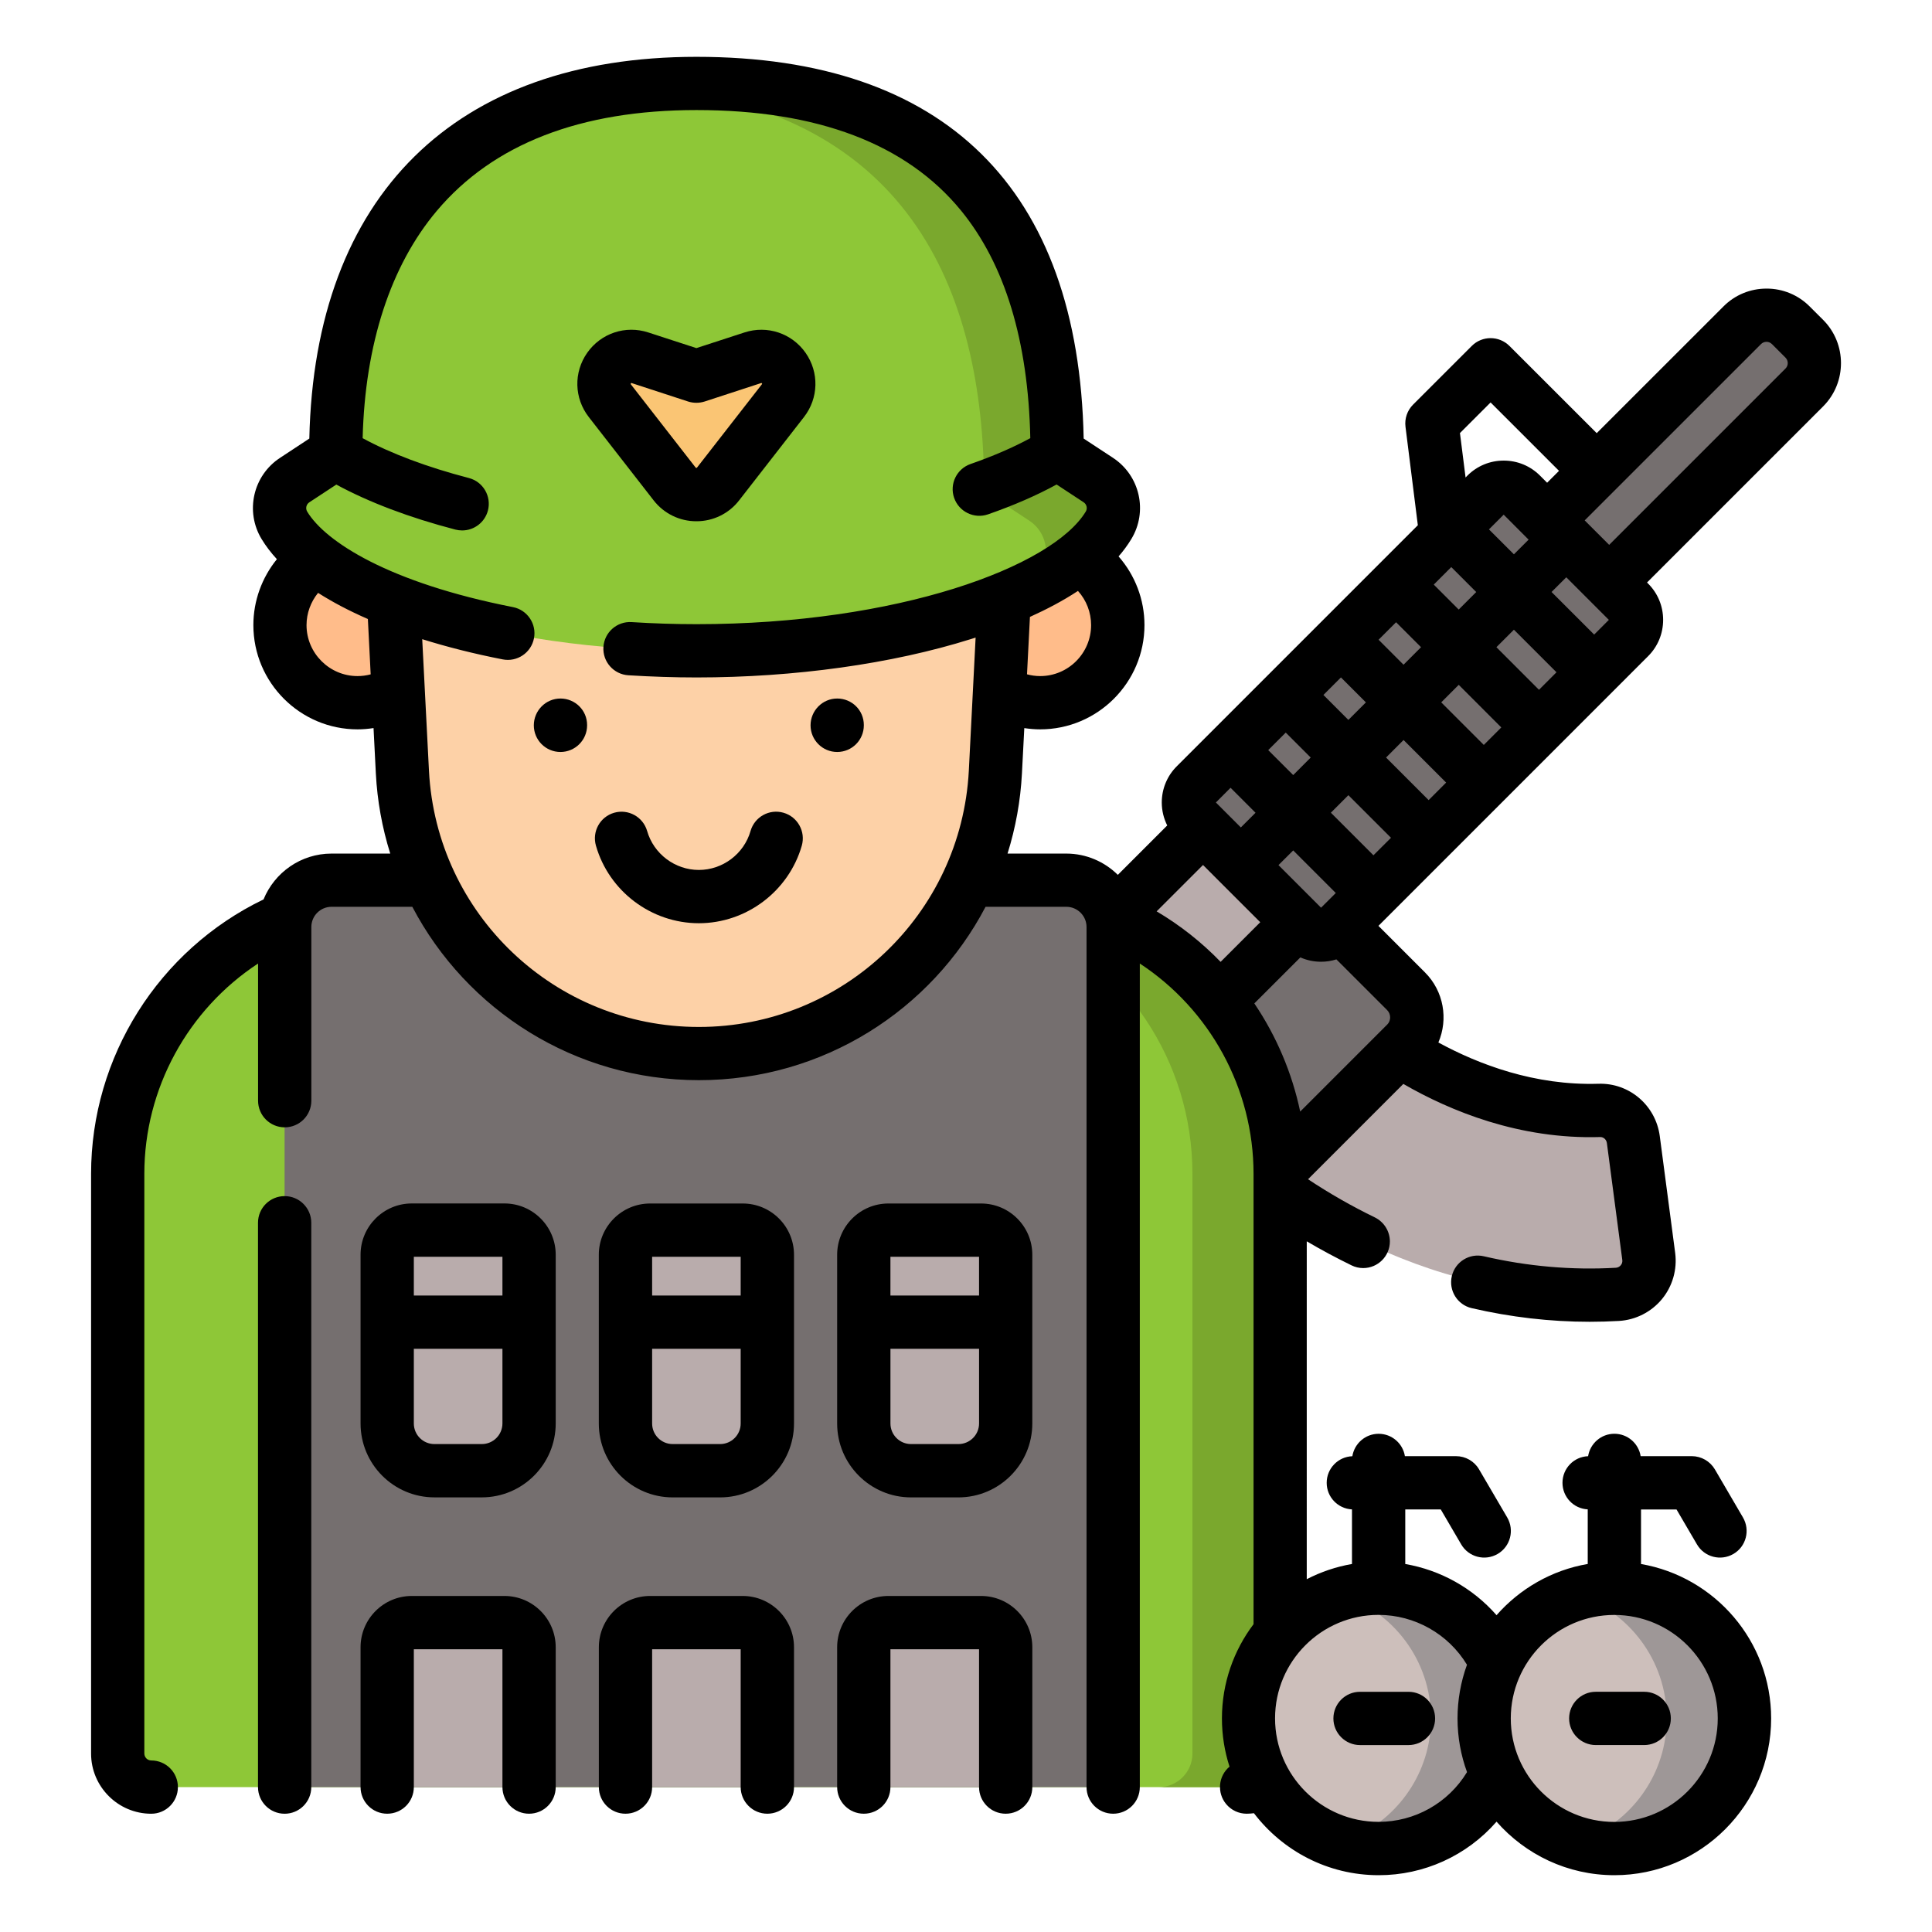 <?xml version="1.0" encoding="utf-8"?>
<!-- Generator: Adobe Illustrator 16.0.0, SVG Export Plug-In . SVG Version: 6.00 Build 0)  -->
<!DOCTYPE svg PUBLIC "-//W3C//DTD SVG 1.1//EN" "http://www.w3.org/Graphics/SVG/1.1/DTD/svg11.dtd">
<svg version="1.1" id="Layer_1" xmlns="http://www.w3.org/2000/svg" xmlns:xlink="http://www.w3.org/1999/xlink" x="0px" y="0px"
	 width="85px" height="85px" viewBox="0 0 85 85" enable-background="new 0 0 85 85" xml:space="preserve">
<g>
	<path fill="#B9ACAC" d="M70.355,48.854c-5.357,0.162-9.52-3.001-10.975-4.277l-5.748,5.747c2.121,1.956,8.625,7.137,17.52,6.622
		c0.855-0.049,1.49-0.816,1.377-1.667l-0.676-5.143C71.754,49.389,71.109,48.83,70.355,48.854L70.355,48.854z"/>
	<path fill="#756F6F" d="M44.434,63.333l-6.997-6.996L56.01,37.765l5.848,5.846c0.635,0.636,0.635,1.664,0,2.3L44.434,63.333z"/>
	<path fill="#B9ACAC" d="M53.654,35.673l4.174,4.175L39.283,58.392l-4.176-4.175L53.654,35.673z"/>
	<path fill="#756F6F" d="M69.305,27.121l-2.732-2.732l10.076-10.076c0.592-0.592,1.551-0.592,2.143,0l0,0l0.59,0.591
		c0.594,0.592,0.594,1.551,0,2.143l0,0L69.305,27.121L69.305,27.121z"/>
	<path fill="#756F6F" d="M57.355,40.826l-4.754-4.754c-0.424-0.423-0.424-1.108,0-1.532l12.787-12.786
		c0.424-0.423,1.109-0.423,1.531,0l4.754,4.753c0.422,0.423,0.422,1.108,0,1.533L58.887,40.826
		C58.463,41.248,57.777,41.248,57.355,40.826z M54.475,52.455l-3.607-3.608"/>
	<path fill="#8EC737" d="M56.316,51.645v25.504c0,0.814-0.66,1.477-1.477,1.477H6.652c-0.816,0-1.479-0.661-1.479-1.477V51.645
		c0-5.018,3.023-9.331,7.35-11.216c1.494-0.653,3.146-1.015,4.883-1.015h26.68c0.67,0,1.326,0.053,1.965,0.157
		c1.006,0.161,1.986,0.448,2.92,0.856C53.293,42.313,56.316,46.627,56.316,51.645z"/>
	<path fill="#7AA82D" d="M56.316,51.646v25.503c0,0.813-0.66,1.478-1.477,1.478h-3.854c0.814,0,1.477-0.663,1.477-1.478V51.646
		c0-5.019-3.021-9.332-7.348-11.217c-0.934-0.408-1.912-0.695-2.918-0.856c-0.65-0.104-1.309-0.158-1.965-0.158h3.854
		c0.668,0,1.324,0.055,1.963,0.158c1.006,0.161,1.986,0.448,2.92,0.856C53.293,42.313,56.316,46.627,56.316,51.646z"/>
	<path fill="#756F6F" d="M46.908,38.726H14.582c-1.137,0-2.061,0.923-2.061,2.062v37.838h36.448V40.787
		C48.969,39.648,48.047,38.726,46.908,38.726L46.908,38.726z"/>
	<path fill="#B9ACAC" d="M23.277,72.472v6.152h-6.242v-6.152c0-0.598,0.484-1.083,1.082-1.083h4.076
		C22.792,71.389,23.277,71.873,23.277,72.472z M33.759,72.472v6.152h-6.24v-6.152c0-0.598,0.482-1.083,1.082-1.083h4.076
		C33.277,71.388,33.759,71.874,33.759,72.472z M44.246,72.472v6.152h-6.243v-6.152c0-0.599,0.484-1.083,1.082-1.083h4.079
		C43.762,71.388,44.246,71.874,44.246,72.472z M21.197,64.705h-2.084c-1.148,0-2.078-0.932-2.078-2.079v-7.425
		c0-0.597,0.484-1.081,1.082-1.081h4.078c0.598,0,1.082,0.484,1.082,1.081v7.425C23.277,63.774,22.345,64.705,21.197,64.705
		L21.197,64.705z M31.681,64.705h-2.084c-1.148,0-2.078-0.932-2.078-2.079v-7.425c0-0.597,0.482-1.081,1.082-1.081h4.076
		c0.6,0,1.082,0.484,1.082,1.081v7.425C33.759,63.774,32.83,64.705,31.681,64.705L31.681,64.705z M42.166,64.705h-2.082
		c-1.148,0-2.08-0.932-2.08-2.079v-7.425c0-0.597,0.484-1.081,1.082-1.081h4.079c0.598,0,1.082,0.484,1.082,1.081v7.425
		C44.246,63.774,43.314,64.705,42.166,64.705L42.166,64.705z"/>
	<circle fill="#FFBC8A" cx="45.762" cy="27.502" r="3.416"/>
	<circle fill="#FFBC8A" cx="15.73" cy="27.502" r="3.416"/>
	<path fill="#FDD1A7" d="M30.746,46.354c-6.949,0-12.68-5.438-13.043-12.379l-0.887-17.368h27.86l-0.887,17.368
		C43.426,40.914,37.695,46.354,30.746,46.354L30.746,46.354z"/>
	<path fill="#8EC737" d="M12.966,21.117c-0.662,0.437-0.863,1.317-0.455,1.996c1.82,3.012,9.244,5.521,18.127,5.521
		c8.885,0,16.309-2.51,18.129-5.521c0.41-0.679,0.209-1.561-0.455-1.996l-1.805-1.187c0-8.745-3.573-16.26-15.87-16.26
		c-11.691,0-15.867,7.515-15.867,16.26L12.966,21.117L12.966,21.117z"/>
	<path fill="#7AA82D" d="M48.768,23.113c-0.615,1.021-1.873,1.981-3.611,2.808c0.252-0.269,0.463-0.541,0.629-0.817
		c0.451-0.747,0.229-1.717-0.5-2.196l-1.986-1.305c0-9.056-3.483-16.913-15.174-17.804c0.797-0.084,1.635-0.126,2.516-0.126
		c12.297,0,15.87,7.515,15.87,16.261l1.805,1.188C48.975,21.555,49.178,22.437,48.768,23.113L48.768,23.113z"/>
	<path fill="#FAC574" d="M29.687,21.296l-2.854-3.667c-0.73-0.939,0.193-2.258,1.326-1.89l2.479,0.81l2.48-0.81
		c1.133-0.367,2.059,0.949,1.326,1.89l-2.854,3.667C31.109,21.916,30.169,21.916,29.687,21.296L29.687,21.296z"/>
	<g>
		<path fill="#CDBFBB" d="M66.375,75.604c0,0.231-0.014,0.461-0.041,0.687c-0.338,2.838-2.754,5.039-5.684,5.039
			s-5.344-2.201-5.684-5.039c-0.027-0.229-0.041-0.457-0.041-0.687c0-3.162,2.562-5.726,5.725-5.726S66.375,72.441,66.375,75.604z"
			/>
		<path fill="#9E9797" d="M66.375,75.604c0,0.231-0.014,0.461-0.041,0.687c-0.338,2.838-2.754,5.039-5.684,5.039
			c-0.596,0-1.168-0.092-1.707-0.26c2.115-0.661,3.705-2.52,3.975-4.779c0.027-0.226,0.041-0.454,0.041-0.687
			c0-2.566-1.688-4.739-4.016-5.466c0.553-0.173,1.127-0.26,1.707-0.26C63.812,69.878,66.375,72.441,66.375,75.604z"/>
		<g>
			<path fill="#CDBFBB" d="M76.746,75.604c0,0.231-0.014,0.461-0.041,0.687c-0.338,2.838-2.754,5.039-5.684,5.039
				s-5.346-2.201-5.684-5.039c-0.027-0.229-0.041-0.457-0.041-0.687c0-3.162,2.562-5.726,5.725-5.726S76.746,72.441,76.746,75.604z"
				/>
			<path fill="#9E9797" d="M76.746,75.604c0,0.231-0.014,0.461-0.041,0.687c-0.338,2.838-2.754,5.039-5.684,5.039
				c-0.596,0-1.17-0.092-1.707-0.26c2.115-0.661,3.705-2.52,3.975-4.779c0.027-0.226,0.041-0.454,0.041-0.687
				c0-2.566-1.688-4.739-4.016-5.466c0.553-0.173,1.127-0.26,1.707-0.26C74.184,69.878,76.746,72.441,76.746,75.604z"/>
		</g>
	</g>
	<g>
		<path d="M80.211,14.074l-0.592-0.59c-0.502-0.506-1.186-0.789-1.898-0.787c-0.719,0-1.393,0.279-1.898,0.787l-5.574,5.573
			L66.41,15.22c-0.459-0.457-1.201-0.458-1.658,0l0,0l-2.582,2.581c-0.256,0.256-0.379,0.615-0.334,0.975l0.543,4.332L51.775,33.712
			c-0.426,0.422-0.662,0.996-0.662,1.595c0,0.357,0.086,0.7,0.24,1.01L49.18,38.49c-0.584-0.577-1.387-0.936-2.27-0.936h-2.582
			c0.357-1.142,0.57-2.324,0.633-3.52l0.104-2c0.229,0.034,0.463,0.055,0.697,0.055c2.529,0,4.59-2.059,4.59-4.588
			c0-1.126-0.414-2.194-1.139-3.021c0.207-0.236,0.395-0.491,0.559-0.761c0.74-1.217,0.381-2.802-0.812-3.581l-1.283-0.843
			C47.459,8.304,41.58,2.5,30.642,2.5c-10.621,0-16.801,6.109-17.033,16.795l-1.283,0.845c-1.193,0.778-1.555,2.363-0.814,3.581
			c0.184,0.301,0.406,0.595,0.67,0.881c-0.66,0.812-1.035,1.834-1.035,2.899c0,2.53,2.057,4.588,4.586,4.588
			c0.234,0,0.469-0.021,0.701-0.057l0.102,2.004c0.062,1.193,0.275,2.376,0.633,3.518h-2.582c-1.352,0-2.51,0.835-2.992,2.016
			c-4.619,2.229-7.588,6.932-7.588,12.076v25.503c0,1.46,1.189,2.648,2.648,2.648c0.646,0,1.172-0.524,1.172-1.172
			c0-0.648-0.523-1.172-1.172-1.172c-0.168,0-0.305-0.138-0.305-0.306V51.645c0-3.758,1.92-7.229,5.004-9.254v6.035
			c0,0.646,0.523,1.172,1.172,1.172s1.172-0.524,1.172-1.172v-7.641c0-0.49,0.396-0.889,0.889-0.89h3.553
			c2.387,4.55,7.152,7.628,12.609,7.628c5.459,0,10.227-3.076,12.612-7.628h3.553c0.49,0.001,0.889,0.398,0.889,0.89v37.839
			c0,0.646,0.523,1.172,1.172,1.172s1.172-0.524,1.172-1.172V42.391c3.084,2.023,5.004,5.5,5.004,9.254v19.812
			c-0.871,1.154-1.391,2.592-1.391,4.146c0,0.74,0.117,1.453,0.334,2.122c-0.496,0.415-0.561,1.153-0.146,1.65
			c0.223,0.267,0.553,0.421,0.898,0.421c0.109,0,0.217-0.009,0.322-0.022c1.262,1.655,3.252,2.727,5.488,2.727
			c1.988,0.002,3.879-0.857,5.186-2.355c1.268,1.442,3.119,2.355,5.186,2.355c3.803,0,6.895-3.094,6.895-6.896
			c0-3.402-2.477-6.235-5.725-6.795V66.41h1.562l0.9,1.538c0.326,0.558,1.043,0.745,1.602,0.42c0,0,0.002,0,0.002-0.001
			c0.559-0.326,0.746-1.044,0.42-1.604l-1.238-2.119c-0.211-0.357-0.598-0.579-1.014-0.579h-2.25
			c-0.09-0.559-0.572-0.985-1.156-0.985s-1.066,0.429-1.156,0.987c-0.627,0.022-1.127,0.537-1.127,1.171
			c0,0.627,0.492,1.138,1.111,1.168v2.402c-1.588,0.272-2.99,1.091-4.012,2.253c-1.041-1.188-2.459-1.982-4.016-2.251v-2.401h1.562
			l0.9,1.539c0.326,0.558,1.043,0.745,1.602,0.42c0,0,0-0.001,0.002-0.001c0.559-0.327,0.746-1.045,0.42-1.604l-1.24-2.118
			c-0.209-0.358-0.594-0.58-1.012-0.58h-2.25c-0.09-0.559-0.572-0.984-1.156-0.984s-1.066,0.429-1.156,0.987
			c-0.627,0.022-1.129,0.536-1.129,1.17c0,0.628,0.494,1.139,1.113,1.169v2.402c-0.693,0.119-1.365,0.346-1.99,0.669V54.613
			c0.643,0.379,1.301,0.731,1.973,1.059c0.158,0.078,0.332,0.118,0.51,0.118c0.648,0,1.174-0.525,1.174-1.173
			c-0.002-0.448-0.258-0.857-0.66-1.055c-1.018-0.494-2-1.056-2.941-1.68l4.193-4.194c2.07,1.196,5.107,2.444,8.656,2.337
			c0.15-0.006,0.277,0.11,0.299,0.264l0.678,5.143c0.012,0.085-0.012,0.17-0.068,0.235c-0.053,0.064-0.131,0.104-0.215,0.109
			c-1.934,0.111-3.891-0.059-5.812-0.506c-0.631-0.146-1.26,0.246-1.406,0.877s0.246,1.261,0.875,1.406
			c1.715,0.398,3.455,0.6,5.189,0.6c0.43,0,0.861-0.013,1.291-0.037c0.732-0.043,1.418-0.391,1.887-0.956
			c0.469-0.567,0.68-1.306,0.586-2.034l-0.678-5.143c-0.18-1.354-1.342-2.344-2.693-2.302c-2.812,0.087-5.273-0.85-7.047-1.816
			c0.438-1.021,0.242-2.251-0.59-3.083l-2.047-2.048l11.865-11.866c0.426-0.426,0.66-0.993,0.66-1.597
			c0-0.603-0.234-1.169-0.66-1.595l-0.049-0.048l7.756-7.756C81.256,16.826,81.256,15.122,80.211,14.074L80.211,14.074z
			 M45.762,29.745c-0.199,0-0.393-0.028-0.578-0.078l0.129-2.526c0.73-0.329,1.453-0.708,2.113-1.143
			c0.373,0.412,0.578,0.947,0.578,1.504C48.004,28.738,47,29.745,45.762,29.745z M15.73,29.745c-1.236,0-2.244-1.008-2.244-2.243
			c0-0.521,0.186-1.021,0.508-1.418c0.643,0.41,1.375,0.795,2.191,1.15l0.123,2.435C16.121,29.719,15.923,29.745,15.73,29.745
			L15.73,29.745z M30.746,45.182c-6.328,0-11.543-4.949-11.873-11.267l-0.297-5.794c1.09,0.342,2.271,0.641,3.539,0.889
			c0.637,0.126,1.252-0.289,1.377-0.924s-0.289-1.251-0.924-1.376c-5.447-1.069-8.248-2.871-9.053-4.202
			c-0.084-0.141-0.041-0.321,0.096-0.41l1.186-0.779c1.426,0.775,3.219,1.455,5.24,1.981c0.096,0.023,0.195,0.037,0.295,0.037
			c0.533,0,1-0.36,1.135-0.877c0.162-0.626-0.213-1.268-0.84-1.43l0,0c-1.824-0.475-3.424-1.074-4.672-1.752
			c0.105-4.139,1.229-7.588,3.262-10.001c2.48-2.943,6.324-4.435,11.424-4.435c5.324,0,9.238,1.487,11.639,4.42
			c1.932,2.362,2.956,5.731,3.049,10.015c-0.754,0.409-1.633,0.79-2.625,1.136c-0.611,0.211-0.938,0.878-0.727,1.489
			s0.877,0.938,1.489,0.728c0.004-0.001,0.006-0.002,0.01-0.003c1.125-0.393,2.133-0.831,3.01-1.311l1.186,0.78
			c0.139,0.089,0.182,0.271,0.098,0.41c-1.475,2.436-8.282,4.955-17.125,4.955c-0.953,0-1.904-0.031-2.855-0.091
			c-0.643-0.041-1.201,0.448-1.242,1.095c-0.041,0.646,0.449,1.203,1.096,1.244l0,0c1.006,0.062,2.016,0.096,3.002,0.096
			c4.32,0,8.605-0.599,12.062-1.686c0.072-0.021,0.145-0.046,0.215-0.068l-0.299,5.861C42.289,40.232,37.074,45.182,30.746,45.182z
			 M70.783,27.272l-0.646,0.647l-1.875-1.874l0.648-0.647L70.783,27.272z M67.709,30.348l-1.873-1.874l0.77-0.77l1.873,1.873
			L67.709,30.348L67.709,30.348z M65.281,32.774l-1.873-1.873l0.77-0.771l1.873,1.874L65.281,32.774z M62.854,35.202l-1.873-1.874
			l0.77-0.771l1.873,1.873L62.854,35.202z M60.426,37.629l-1.873-1.873l0.77-0.771l1.875,1.874L60.426,37.629z M53.494,35.306
			l0.646-0.647l1.098,1.099l-0.646,0.646L53.494,35.306z M56.568,32.231l1.098,1.098l-0.77,0.771l-1.1-1.098L56.568,32.231z
			 M58.996,29.804l1.098,1.098l-0.771,0.771l-1.098-1.098L58.996,29.804z M61.422,27.376l1.098,1.098l-0.77,0.771l-1.098-1.099
			L61.422,27.376z M67.252,23.742l-0.646,0.646l-1.098-1.097l0.648-0.648L67.252,23.742z M63.85,24.949l1.098,1.098l-0.771,0.771
			L63.08,25.72L63.85,24.949L63.85,24.949z M58.121,39.935l-1.873-1.874l0.648-0.646l1.873,1.874L58.121,39.935z M64.232,19.053
			l1.348-1.347l3.01,3.009l-0.523,0.523l-0.314-0.314c-0.426-0.426-0.994-0.66-1.596-0.66c-0.604,0-1.17,0.234-1.596,0.66
			l-0.082,0.084L64.232,19.053L64.232,19.053z M50.887,40.096l2.041-2.04l0.832,0.833l0.002,0.001c0,0,0,0,0,0.001l1.684,1.683
			l-1.744,1.744C52.867,41.454,51.92,40.707,50.887,40.096L50.887,40.096z M71.021,71.051c2.51,0,4.553,2.042,4.553,4.553
			c0,2.51-2.043,4.553-4.553,4.553c-2.512,0-4.553-2.043-4.553-4.553C66.469,73.093,68.51,71.051,71.021,71.051z M64.541,73.242
			c-0.275,0.758-0.416,1.557-0.416,2.361c0,0.829,0.148,1.625,0.418,2.362c-0.824,1.36-2.301,2.191-3.893,2.189
			c-2.51,0-4.553-2.043-4.553-4.553c0-2.511,2.041-4.553,4.553-4.553C62.242,71.051,63.715,71.882,64.541,73.242L64.541,73.242z
			 M61.16,44.76c0,0.07-0.016,0.206-0.133,0.321l-3.824,3.824c-0.359-1.7-1.043-3.316-2.018-4.759l2.025-2.024
			c0.283,0.125,0.59,0.191,0.91,0.191c0.229,0,0.457-0.035,0.676-0.104l2.23,2.229C61.113,44.524,61.16,44.64,61.16,44.76z
			 M78.553,16.216l-7.756,7.756l-1.059-1.059l0,0l-0.002-0.001l-0.016-0.017l7.756-7.755c0.062-0.064,0.15-0.102,0.242-0.101
			c0.064,0,0.158,0.017,0.242,0.101l0.59,0.59C78.688,15.865,78.688,16.083,78.553,16.216L78.553,16.216z"/>
		<path d="M22.193,70.216h-4.076c-1.244,0-2.254,1.012-2.254,2.256v6.152c0,0.646,0.523,1.172,1.172,1.172s1.172-0.524,1.172-1.172
			V72.56h3.898v6.064c0,0.646,0.523,1.172,1.172,1.172c0.646,0,1.172-0.524,1.172-1.172v-6.152
			C24.449,71.228,23.437,70.216,22.193,70.216z M32.677,70.216h-4.076c-1.242,0-2.254,1.012-2.254,2.256v6.152
			c0,0.646,0.523,1.172,1.172,1.172c0.646,0,1.172-0.524,1.172-1.172V72.56h3.896v6.064c0,0.646,0.525,1.172,1.172,1.172
			s1.174-0.524,1.174-1.172v-6.152C34.933,71.228,33.919,70.216,32.677,70.216L32.677,70.216z M43.164,70.216h-4.079
			c-1.242,0-2.254,1.012-2.254,2.256v6.152c0,0.646,0.523,1.172,1.172,1.172s1.172-0.524,1.172-1.172V72.56h3.899v6.064
			c0,0.646,0.523,1.172,1.172,1.172s1.172-0.524,1.172-1.172v-6.152C45.418,71.228,44.406,70.216,43.164,70.216z M12.523,52.624
			c-0.648,0-1.172,0.524-1.172,1.172v24.829c0,0.646,0.523,1.172,1.172,1.172c0.646,0,1.172-0.525,1.172-1.172V53.796
			C13.695,53.149,13.169,52.624,12.523,52.624z M19.113,65.878h2.084c1.793,0,3.252-1.459,3.252-3.252v-7.425
			c0-1.241-1.012-2.254-2.254-2.254h-4.078c-1.244,0-2.254,1.013-2.254,2.254v7.425C15.863,64.419,17.32,65.878,19.113,65.878z
			 M21.197,63.533h-2.084c-0.5,0-0.906-0.405-0.906-0.906v-3.285h3.898v3.285C22.103,63.127,21.699,63.533,21.197,63.533z
			 M22.105,55.292v1.705h-3.898v-1.705H22.105z M32.677,52.949h-4.076c-1.242,0-2.256,1.012-2.256,2.255v7.423
			c0,1.793,1.459,3.252,3.252,3.252h2.084c1.793,0,3.252-1.459,3.252-3.252v-7.423C34.933,53.96,33.921,52.949,32.677,52.949z
			 M32.587,55.292v1.705h-3.896v-1.705H32.587z M31.681,63.533h-2.084c-0.502,0-0.906-0.405-0.906-0.906v-3.285h3.896v3.285
			C32.587,63.127,32.183,63.533,31.681,63.533z M43.164,52.949h-4.079c-1.242,0-2.254,1.012-2.254,2.255v7.423
			c0,1.793,1.459,3.252,3.25,3.252h2.084c1.793,0,3.252-1.459,3.252-3.252v-7.423C45.418,53.96,44.406,52.949,43.164,52.949z
			 M43.074,55.292v1.705h-3.899v-1.705H43.074z M42.166,63.533h-2.084c-0.5,0-0.906-0.405-0.906-0.906v-3.285h3.899v3.285
			C43.074,63.127,42.667,63.533,42.166,63.533z M24.658,30.732c-0.648,0-1.172,0.532-1.172,1.18c0,0.646,0.523,1.172,1.172,1.172
			c0.646,0,1.172-0.524,1.172-1.172v-0.016C25.83,31.249,25.302,30.732,24.658,30.732z M36.833,30.732
			c-0.646,0-1.172,0.532-1.172,1.18c0,0.646,0.525,1.172,1.172,1.172c0.648,0,1.172-0.524,1.172-1.172v-0.016
			C38.005,31.249,37.482,30.732,36.833,30.732z M34.47,35.757c-0.621-0.179-1.27,0.18-1.449,0.802c0,0,0,0,0,0.001
			c-0.289,1.009-1.227,1.714-2.275,1.714s-1.986-0.705-2.275-1.714c-0.18-0.622-0.828-0.98-1.449-0.803
			c-0.623,0.178-0.982,0.828-0.803,1.45c0.576,2.008,2.439,3.411,4.527,3.411s3.951-1.403,4.529-3.411
			C35.453,36.585,35.093,35.936,34.47,35.757L34.47,35.757z M30.638,22.933L30.638,22.933c0.734,0.003,1.43-0.336,1.879-0.917
			l2.854-3.667c0.646-0.83,0.674-1.967,0.07-2.828c-0.605-0.86-1.686-1.221-2.686-0.895l-2.117,0.689l-2.117-0.689
			c-1-0.326-2.08,0.034-2.686,0.895c-0.604,0.861-0.576,1.998,0.07,2.828l2.854,3.667C29.21,22.596,29.906,22.936,30.638,22.933
			L30.638,22.933z M27.746,16.892c0.004-0.016,0.014-0.03,0.025-0.043c0,0,0.008,0,0.023,0.006l2.48,0.81
			c0.236,0.075,0.49,0.075,0.727,0l2.48-0.81c0.012-0.004,0.02-0.005,0.021-0.006c0.014,0.008,0.029,0.032,0.031,0.038
			c0,0-0.002,0.008-0.014,0.021l-2.855,3.666c-0.01,0.015-0.043,0.015-0.055,0.002l-2.855-3.668
			C27.75,16.899,27.746,16.893,27.746,16.892L27.746,16.892z M58.664,75.604c0,0.646,0.525,1.172,1.172,1.172l0,0h2.131
			c0.646,0,1.172-0.524,1.172-1.172c0-0.646-0.523-1.172-1.172-1.172h-2.131C59.189,74.432,58.664,74.956,58.664,75.604z
			 M70.207,76.775h2.131c0.646,0,1.172-0.524,1.172-1.172c0-0.646-0.523-1.172-1.172-1.172h-2.131c-0.646,0-1.172,0.524-1.172,1.172
			C69.035,76.25,69.561,76.775,70.207,76.775L70.207,76.775z"/>
	</g>
</g>
</svg>
